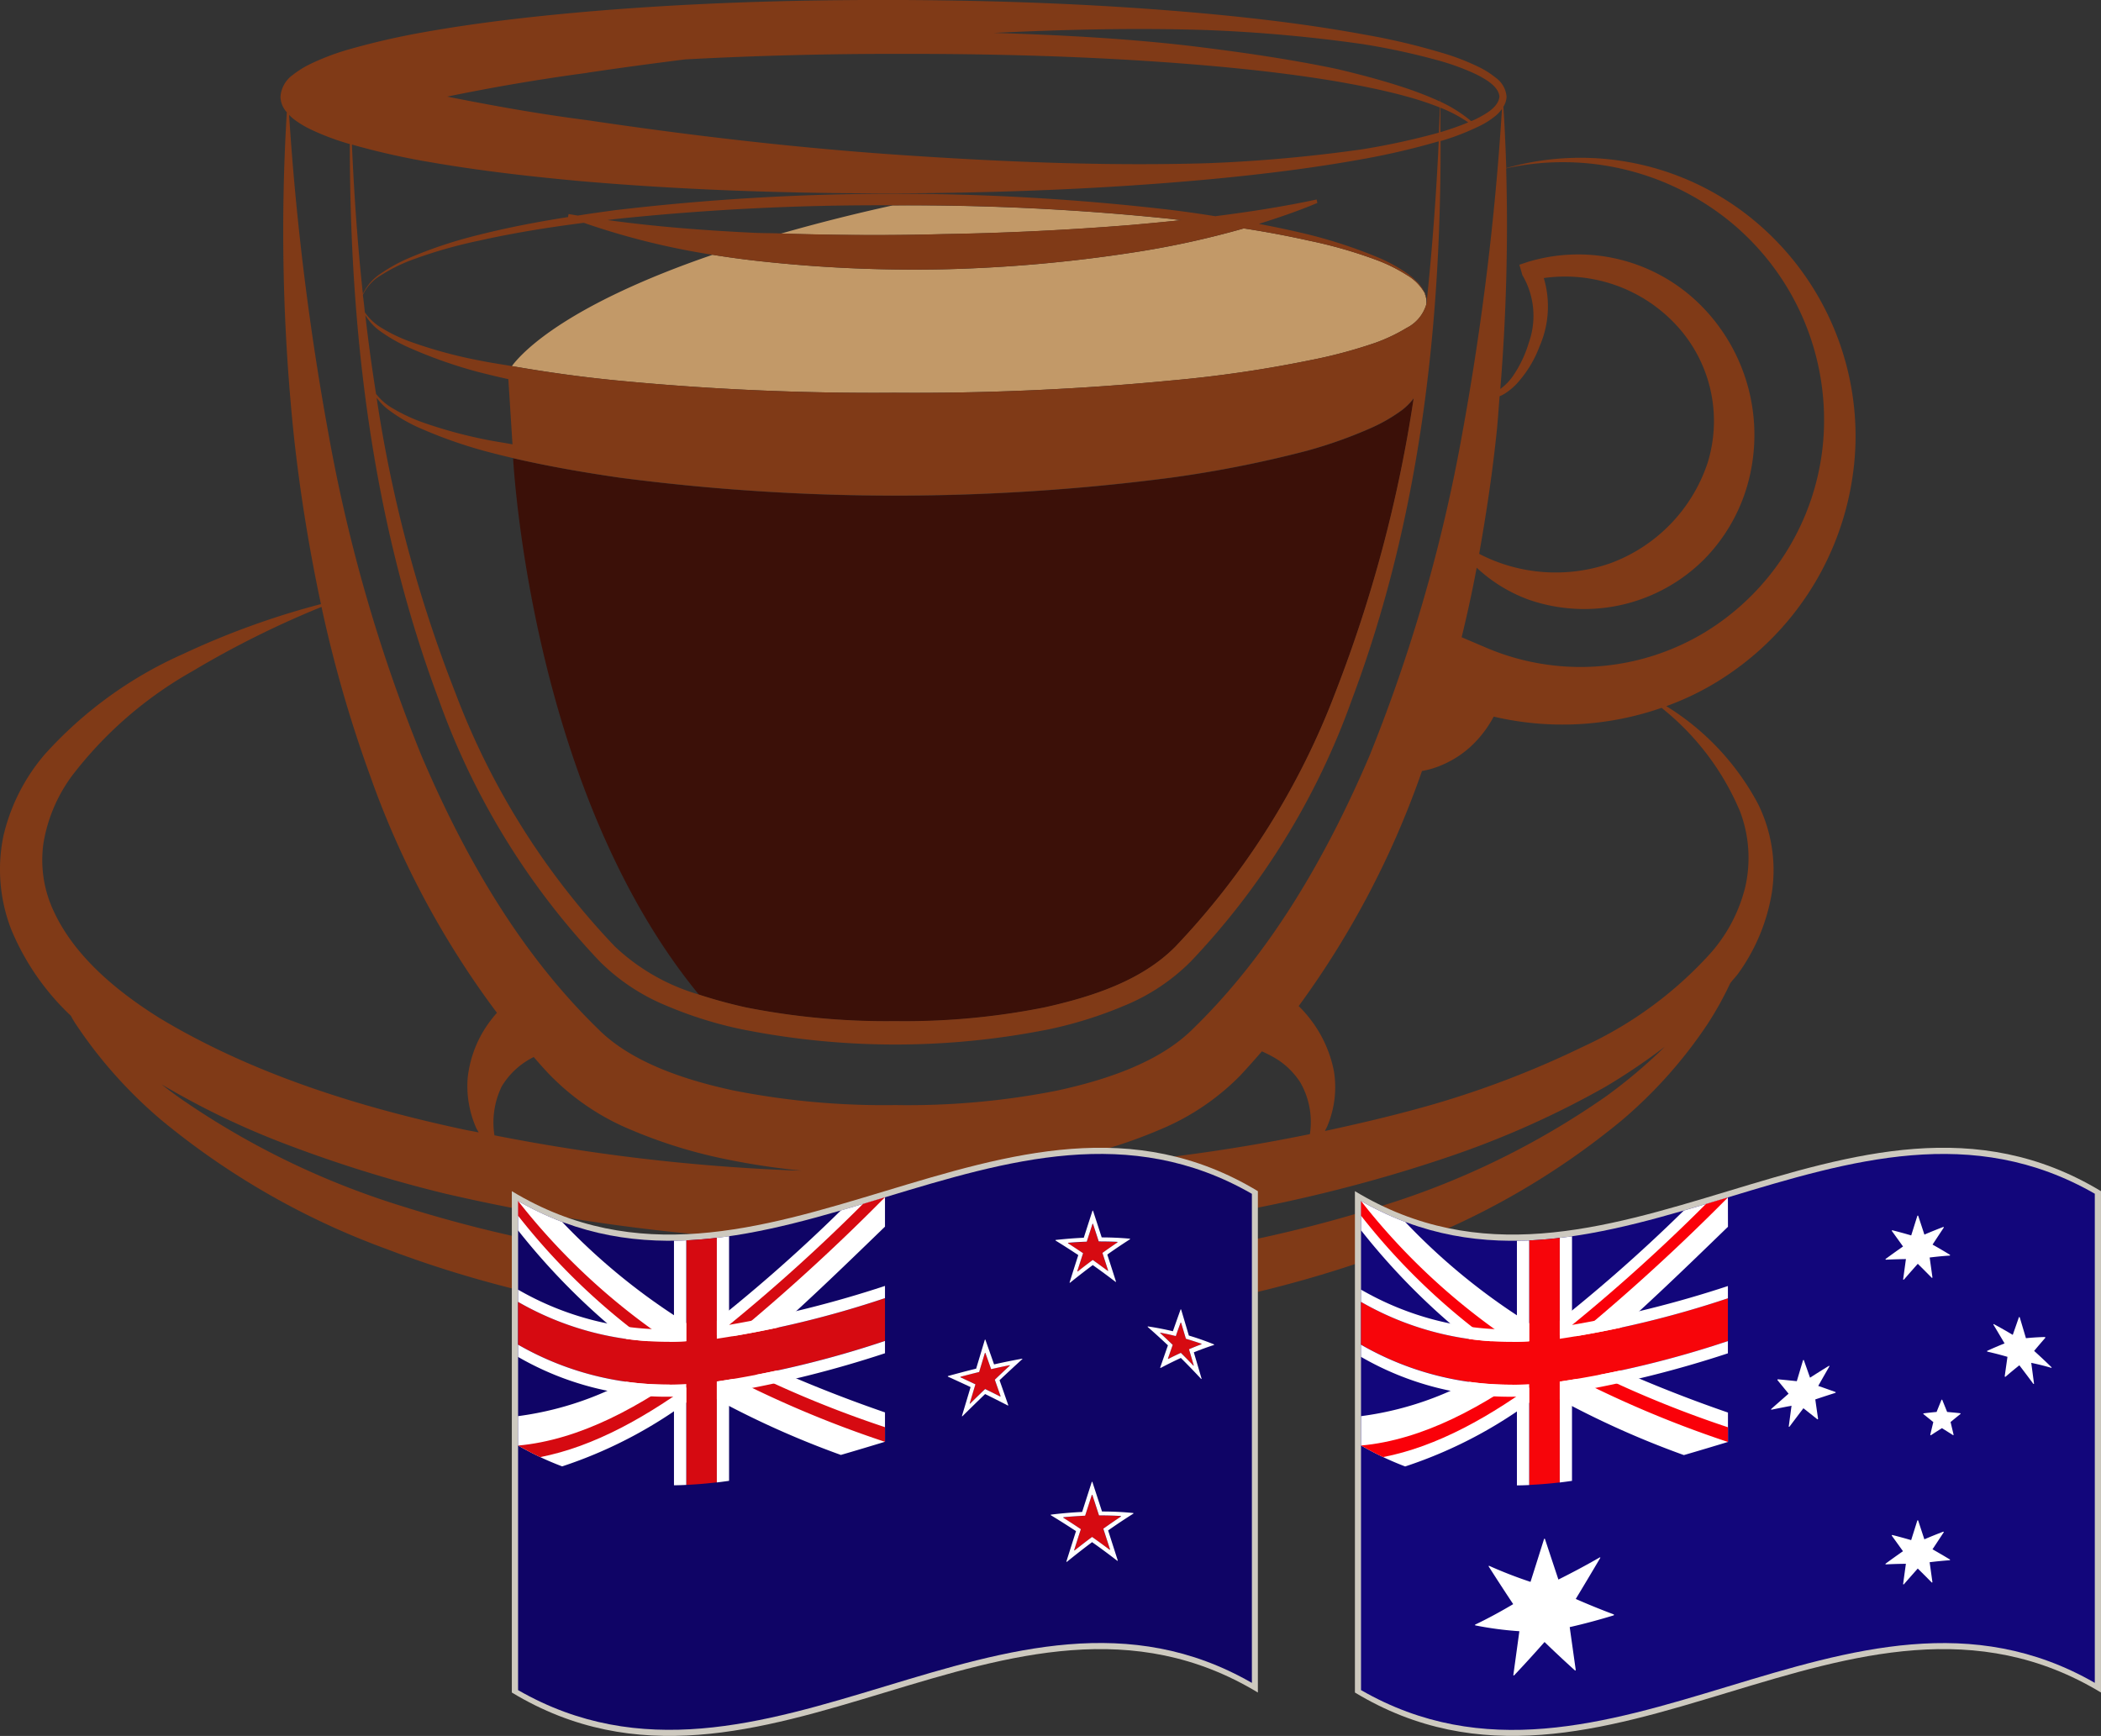 <svg xmlns="http://www.w3.org/2000/svg" width="139.682" height="115.43" viewBox="0 0 139.682 115.43">
    <rect x="0" y="0" width="139.682" height="115.43" fill="#333333" stroke="none"/>
    <defs>
        <style>
            .cls-1{fill:#3b1008}.cls-2{fill:#c29968}.cls-3{fill:#803a17}.cls-4{fill:#cdc9bf}.cls-5{fill:#0f0466}.cls-6{fill:#fff}.cls-7{fill:#d60a11}.cls-8{fill:#12067b}.cls-9{fill:#fa0009}.cls-10{fill:#f7050a}
        </style>
    </defs>
    <g id="Group_3453" data-name="Group 3453" transform="translate(-512.178 -1416.456)">
        <g id="Group_142" data-name="Group 142" transform="translate(512.178 1416.456)">
            <g id="Group_141" data-name="Group 141">
                <path id="Path_1350" d="M87.859 658.126a47.9 47.9 0 0 0 9.931.915 47.371 47.371 0 0 0 9.947-.915c3.192-.713 6.463-1.783 8.7-4.05a50.457 50.457 0 0 0 10.613-16.85 91.218 91.218 0 0 0 5.2-19.474.3.3 0 0 0 .017-.119 4.207 4.207 0 0 1-.777.778 10.92 10.92 0 0 1-2.01 1.167 30.238 30.238 0 0 1-4.341 1.546 76.833 76.833 0 0 1-9.023 1.783 141.33 141.33 0 0 1-36.615 0c-2.38-.347-4.763-.761-7.112-1.3.114 1.849 1.54 22.5 12.362 35.675 1.017.333 2.072.609 3.108.844z" class="cls-1" data-name="Path 1350" transform="translate(-38.277 -591.134)"/>
                <path id="Path_1351" d="M105.068 613.388a2.3 2.3 0 0 1 .224.243 1.5 1.5 0 0 0-.224-.243z" class="cls-2" data-name="Path 1351" transform="translate(-10.901 -594.69)"/>
                <path id="Path_1352" d="M105.382 613.806a1.43 1.43 0 0 0-.129-.2 1.43 1.43 0 0 1 .129.2z" class="cls-2" data-name="Path 1352" transform="translate(-10.746 -594.51)"/>
                <path id="Path_1353" d="M72.343 620.633c2.315.4 4.631.73 6.979.956a176.964 176.964 0 0 0 18.439.818 177.412 177.412 0 0 0 18.452-.818 82.479 82.479 0 0 0 9.12-1.329 32.462 32.462 0 0 0 4.44-1.182 11.466 11.466 0 0 0 2.058-.981 2.554 2.554 0 0 0 1.312-1.571 3.639 3.639 0 0 0-.017-.428c-.031-.066-.031-.147-.066-.211 0-.033-.017-.057-.017-.09a3.17 3.17 0 0 0-1.182-1.207 10.63 10.63 0 0 0-2.058-1.02 30.532 30.532 0 0 0-4.438-1.272 66.073 66.073 0 0 0-4.359-.819 59.222 59.222 0 0 1-7.354 1.6 97.6 97.6 0 0 1-12.588 1.119 94.046 94.046 0 0 1-12.619-.583 63.808 63.808 0 0 1-2.757-.382c-9.541 3.276-12.553 6.347-13.345 7.4z" class="cls-2" data-name="Path 1353" transform="translate(-38.314 -596.291)"/>
                <path id="Path_1354" d="M92.858 612.558a195.23 195.23 0 0 0 12.474-.606c1.117-.1 2.236-.2 3.368-.325-.211-.015-.419-.048-.616-.072a167.419 167.419 0 0 0-18.483-.908h-.1a122.827 122.827 0 0 0-7.419 1.871c3.596.113 7.18.137 10.776.04z" class="cls-2" data-name="Path 1354" transform="translate(-30.154 -596.988)"/>
                <path id="Path_1355" d="M105.434 614.322a.279.279 0 0 1-.031.154.054.054 0 0 0 .015-.033.352.352 0 0 0 .016-.121z" class="cls-2" data-name="Path 1355" transform="translate(-10.62 -593.908)"/>
                <path id="Path_1356" d="M177.185 632.65a18.644 18.644 0 0 0-7.34-15.253 18.085 18.085 0 0 0-15.877-3.007c-.048-1.36-.1-2.72-.193-4.079a1.329 1.329 0 0 0 .21-.649v-.026a1.715 1.715 0 0 0-.73-1.262 5.75 5.75 0 0 0-1.15-.722 15.41 15.41 0 0 0-2.461-.939 44.527 44.527 0 0 0-5.105-1.2c-3.435-.632-6.884-1.053-10.352-1.378-6.933-.64-13.884-.9-20.834-.923-6.968-.017-13.917.2-20.869.809-3.466.309-6.934.706-10.368 1.314a50.024 50.024 0 0 0-5.134 1.174 16.136 16.136 0 0 0-2.5.948 6.46 6.46 0 0 0-1.2.744 1.95 1.95 0 0 0-.809 1.433 1.569 1.569 0 0 0 .421 1.046 131.083 131.083 0 0 0 .487 21.692 111.154 111.154 0 0 0 1.781 11.01 53.38 53.38 0 0 0-9.153 3.313 27.208 27.208 0 0 0-9.218 6.691 12.8 12.8 0 0 0-2.74 5.419 11.023 11.023 0 0 0 .537 6.254 16.669 16.669 0 0 0 3.951 5.7 5.4 5.4 0 0 0 .325.551 30.434 30.434 0 0 0 5.719 6.406 50.847 50.847 0 0 0 14.889 8.531c10.741 4.1 22.293 5.493 33.633 5.517 11.34-.017 22.892-1.408 33.635-5.508a50.878 50.878 0 0 0 14.887-8.53 30.665 30.665 0 0 0 5.719-6.415 22.261 22.261 0 0 0 1.509-2.714c.16-.219.34-.4.5-.606a12.689 12.689 0 0 0 2.284-5.517 9.931 9.931 0 0 0-.939-5.816 17.022 17.022 0 0 0-6.092-6.489 18.451 18.451 0 0 0 4.278-2.211 19.24 19.24 0 0 0 8.299-15.308zm-43.1-27.436a100.9 100.9 0 0 1 10.337.933 46.165 46.165 0 0 1 5.054 1.093 15.992 15.992 0 0 1 2.4.873c.713.349 1.573.843 1.637 1.516-.064.72-.924 1.182-1.637 1.538-.081.042-.162.066-.243.1a9.234 9.234 0 0 0-2.042-1.29v-.34c0 .114-.015.228-.015.333a23.515 23.515 0 0 0-2.075-.827c-1.573-.535-3.161-.956-4.765-1.336-3.207-.673-6.447-1.134-9.7-1.531-4.357-.511-8.749-.737-13.139-.875 4.731-.226 9.463-.342 14.193-.187zm17.351 6.14a19.259 19.259 0 0 1-1.847.649v-1.626a9.176 9.176 0 0 1 1.853.977zm-58.583-3.3c2.156-.323 4.342-.616 6.529-.891q7.048-.375 14.095-.366c6.48-.015 12.994.164 19.457.68 3.24.261 6.465.6 9.672 1.136 1.588.276 3.192.59 4.749 1.02a20.935 20.935 0 0 1 2.2.73c-.017.551-.05 1.11-.066 1.67-.017 0-.017 0-.017.005a47.884 47.884 0 0 1-5.054 1.1 100.385 100.385 0 0 1-10.337.93c-6.917.2-13.852-.1-20.736-.573-6.9-.48-13.755-1.288-20.5-2.293-3.142-.4-6.268-.963-9.284-1.564a134.076 134.076 0 0 1 9.298-1.58zm-10.741 5.888c3.435.608 6.9 1.005 10.368 1.321 6.952.6 13.9.818 20.869.81 6.95-.033 13.9-.292 20.834-.932 3.468-.325 6.934-.746 10.352-1.369a49.421 49.421 0 0 0 4.941-1.16q-.243 5.323-.794 10.613a1.6 1.6 0 0 0-.226-.721 1.423 1.423 0 0 0-.129-.2.7.7 0 0 0-.116-.154 2.3 2.3 0 0 0-.224-.242 4.964 4.964 0 0 0-.553-.478 10.636 10.636 0 0 0-2.04-1.119 32.549 32.549 0 0 0-4.423-1.466c-1.15-.283-2.3-.526-3.451-.744 1.312-.414 2.624-.86 3.888-1.393l-.05-.228c-2.235.478-4.488.825-6.739 1.11a85.715 85.715 0 0 0-2.8-.4 157.884 157.884 0 0 0-37.1 0c-.827.112-1.652.226-2.479.357-.209-.033-.4-.066-.616-.1l-.033.2c-2.023.316-4.032.7-6.026 1.207a29.778 29.778 0 0 0-4.407 1.457 10.9 10.9 0 0 0-2.058 1.119 3.31 3.31 0 0 0-1.149 1.327c-.357-3.3-.584-6.61-.73-9.931a49.451 49.451 0 0 0 4.897 1.12zm10.513 4.083a48.98 48.98 0 0 0 8.571 2.13c.924.147 1.832.276 2.757.382a94.087 94.087 0 0 0 12.619.583 97.62 97.62 0 0 0 12.588-1.119 59.156 59.156 0 0 0 7.354-1.6 66.08 66.08 0 0 1 4.359.82 30.539 30.539 0 0 1 4.438 1.272 10.624 10.624 0 0 1 2.058 1.02 3.17 3.17 0 0 1 1.182 1.207c0 .033.017.057.017.09.035.064.035.145.066.211s.033.145.048.224a.6.6 0 0 0-.015.163.044.044 0 0 0-.017.04 2.554 2.554 0 0 1-1.312 1.571 11.461 11.461 0 0 1-2.058.981 32.452 32.452 0 0 1-4.44 1.182 82.435 82.435 0 0 1-9.12 1.329 177.412 177.412 0 0 1-18.452.818 176.964 176.964 0 0 1-18.439-.818 91.43 91.43 0 0 1-6.979-.955c-.715-.121-1.444-.228-2.156-.373a30.436 30.436 0 0 1-4.423-1.191 10.408 10.408 0 0 1-2.073-.972 3.507 3.507 0 0 1-1.119-1.044c-.033-.382-.081-.763-.129-1.151a3.014 3.014 0 0 1 1.215-1.314 10.765 10.765 0 0 1 2.056-1.02 31.242 31.242 0 0 1 4.44-1.272c2.306-.519 4.639-.888 6.97-1.189zm20.642-1.158a167.39 167.39 0 0 1 18.483.908c.2.024.4.057.616.072-1.132.123-2.251.226-3.368.325a194.5 194.5 0 0 1-12.474.606c-3.6.1-7.18.073-10.774-.041-.568-.024-1.134-.016-1.718-.04-3.271-.155-6.56-.4-9.819-.851l.568-.072a167.9 167.9 0 0 1 18.388-.908zm35.335 6.91a.278.278 0 0 0 .031-.154.283.283 0 0 1-.016.112.072.072 0 0 1-.009.047zm-69.535 1.433a10.851 10.851 0 0 0 2.042 1.158 31.474 31.474 0 0 0 4.421 1.557c.7.178 1.395.349 2.091.5l.276 4.335c-.568-.107-1.136-.188-1.7-.3a30.659 30.659 0 0 1-4.357-1.191 11.493 11.493 0 0 1-2.023-.972 3.774 3.774 0 0 1-.991-.891 118.274 118.274 0 0 1-.713-5.232 3.686 3.686 0 0 0 .959 1.041zm.616 5.274a10.314 10.314 0 0 0 1.992 1.167 31.072 31.072 0 0 0 4.342 1.545 61.3 61.3 0 0 0 1.911.478c2.349.544 4.732.957 7.112 1.3a141.316 141.316 0 0 0 36.616 0 76.845 76.845 0 0 0 9.023-1.783 30.237 30.237 0 0 0 4.341-1.545 10.924 10.924 0 0 0 2.01-1.167 4.213 4.213 0 0 0 .777-.777.3.3 0 0 1-.017.119 91.215 91.215 0 0 1-5.2 19.474 50.456 50.456 0 0 1-10.613 16.85c-2.236 2.268-5.507 3.337-8.7 4.05a47.371 47.371 0 0 1-9.947.915 47.9 47.9 0 0 1-9.931-.915 32.887 32.887 0 0 1-3.111-.851 13.712 13.712 0 0 1-5.59-3.2 49.981 49.981 0 0 1-10.594-16.85 90.184 90.184 0 0 1-5.217-19.474c0-.055-.017-.1-.017-.154a3.816 3.816 0 0 0 .818.823zm-6.643-19.636c.083.081.162.16.243.233a6.431 6.431 0 0 0 1.2.739 16.7 16.7 0 0 0 2.5.946l.1.026c0 12.491 1.476 25.11 5.914 36.945a49.278 49.278 0 0 0 10.693 17.4 13.527 13.527 0 0 0 4.44 2.949 26.669 26.669 0 0 0 4.973 1.562 51.981 51.981 0 0 0 20.494 0 27.284 27.284 0 0 0 4.975-1.562 13.394 13.394 0 0 0 4.423-2.942 49.281 49.281 0 0 0 10.705-17.401c4.471-11.9 5.93-24.6 5.9-37.156a.115.115 0 0 1 .05-.007 16.015 16.015 0 0 0 2.461-.95 5.283 5.283 0 0 0 1.15-.719 2.411 2.411 0 0 0 .421-.456 183.568 183.568 0 0 1-2.641 21.589 108 108 0 0 1-6.154 21.394c-2.885 6.763-6.612 13.195-11.763 18.2-2.154 2.147-5.574 3.346-9.008 4.091a51.023 51.023 0 0 1-10.772.965 51.482 51.482 0 0 1-10.76-.972c-3.433-.737-6.867-1.944-8.99-4.083-5.169-5.022-8.878-11.438-11.761-18.21a106.589 106.589 0 0 1-6.173-21.394 183.516 183.516 0 0 1-2.615-21.181zm83.419 10.855a10.084 10.084 0 0 1 8.747 3.06 9.378 9.378 0 0 1 2.139 9.253 10.712 10.712 0 0 1-6.48 6.658 11.063 11.063 0 0 1-8.7-.632c.452-2.543.842-5.112 1.117-7.672.114-.939.164-1.878.243-2.81a2 2 0 0 0 .325-.162 4.081 4.081 0 0 0 1-.884 7.547 7.547 0 0 0 1.329-2.268 6.606 6.606 0 0 0 .285-4.537zM140.28 675.2a5.3 5.3 0 0 1 .632 3.426 119.62 119.62 0 0 1-13.156 1.937c-2.883.266-5.8.437-8.716.542a50.413 50.413 0 0 0 6.042-.913 32.167 32.167 0 0 0 5.8-1.841 16.159 16.159 0 0 0 5.379-3.6c.5-.535.989-1.086 1.459-1.628a8.466 8.466 0 0 1 .777.388 5.067 5.067 0 0 1 1.783 1.689zm-33.1 5.857c-.39-.017-.8-.017-1.183-.041a128.562 128.562 0 0 1-19.3-2.31 5.482 5.482 0 0 1 .487-3.256 5.1 5.1 0 0 1 2.126-1.95c.357.414.73.842 1.119 1.239a16.128 16.128 0 0 0 5.377 3.613 32.652 32.652 0 0 0 5.8 1.841 48.585 48.585 0 0 0 5.575.867zm-49.753-17.19a7.977 7.977 0 0 1-.713-4.585 10.4 10.4 0 0 1 1.911-4.5 26.371 26.371 0 0 1 8-6.941 63 63 0 0 1 8.575-4.271 85.454 85.454 0 0 0 3.223 11.2 59.1 59.1 0 0 0 8.44 15.789 8.747 8.747 0 0 0-.68.873 7.656 7.656 0 0 0-1.264 3.446 6.907 6.907 0 0 0 .568 3.343c.048.107.114.187.162.292-.388-.081-.794-.145-1.183-.235-7.031-1.514-14-3.741-20.007-7.354-2.947-1.836-5.671-4.154-7.031-7.053zm103.02 12.353a53.676 53.676 0 0 1-14.725 7.169 89.439 89.439 0 0 1-16.087 3.5 119.691 119.691 0 0 1-16.526.979 120.939 120.939 0 0 1-16.524-.972A89.093 89.093 0 0 1 80.5 683.4a53.538 53.538 0 0 1-14.727-7.178c-.4-.283-.81-.59-1.2-.9a53.055 53.055 0 0 0 8.084 3.905 88.274 88.274 0 0 0 10.824 3.37 126.131 126.131 0 0 0 22.291 3.093c14.955.6 30.119-.7 44.44-5.581a60.394 60.394 0 0 0 10.368-4.642 41.643 41.643 0 0 0 3.922-2.648 34.273 34.273 0 0 1-4.054 3.405zm9.058-19.06a8.709 8.709 0 0 1 .357 5.006 10.38 10.38 0 0 1-2.315 4.431 25.989 25.989 0 0 1-8.428 6.191 63.008 63.008 0 0 1-10.026 3.863c-2.365.68-4.765 1.248-7.178 1.766.05-.13.13-.243.178-.38a6.665 6.665 0 0 0 .423-3.558 8.193 8.193 0 0 0-1.573-3.49 7.91 7.91 0 0 0-.777-.877 59.5 59.5 0 0 0 8.1-15.35c.033-.1.066-.195.1-.281.033-.009.1-.016.129-.026a5.672 5.672 0 0 0 1.217-.382 6.66 6.66 0 0 0 2.056-1.376 7.491 7.491 0 0 0 1.345-1.8.033.033 0 0 0 .017-.033 20.041 20.041 0 0 0 11.162-.583 17.434 17.434 0 0 1 5.214 6.882zm-16.832-10.86l-1.673-.713a87.27 87.27 0 0 0 1-4.625 10.143 10.143 0 0 0 3.468 2.13 11.268 11.268 0 0 0 11.713-2.746 11.57 11.57 0 0 0 3-5.6 12.2 12.2 0 0 0-3.5-11.445 11.52 11.52 0 0 0-11.243-2.683l-.6.2.162.551v.015l.035.121.031.05a5.333 5.333 0 0 1 .4 4.447 7.884 7.884 0 0 1-1.036 2.187 3.544 3.544 0 0 1-.81.851.2.2 0 0 1-.048.031 134.288 134.288 0 0 0 .388-14.663 17.588 17.588 0 0 1 15.214 3.817 17.044 17.044 0 0 1 5.864 14.321 16.524 16.524 0 0 1-7.907 12.735 15.977 15.977 0 0 1-14.458 1.019z" class="cls-3" data-name="Path 1356" transform="translate(-53.825 -603.214)"/>
            </g>
        </g>
        <g id="Group_386" data-name="Group 386" transform="translate(546.207 1492.774)">
            <path id="Path_3878" d="M121.942 680.967c-16.533-10-33.067 10-49.6 0V647.63c16.532 10 33.065-10 49.6 0z" class="cls-4" data-name="Path 3878" transform="translate(-72.343 -644.743)"/>
            <g id="Group_385" data-name="Group 385" transform="translate(.415 .409)">
                <path id="Path_3879" d="M121.355 680.141c-16.261-9.369-32.525 9.824-48.786.48V648.1c16.261 9.347 32.525-9.848 48.786-.479z" class="cls-5" data-name="Path 3879" transform="translate(-72.569 -644.966)"/>
                <path id="Path_3880" d="M96.962 646.535c-.978.3-1.955.592-2.933.875a105.184 105.184 0 0 1-9.264 8.1 41.891 41.891 0 0 1-9.266-7.338 20.157 20.157 0 0 1-2.931-1.39v1.956a45.024 45.024 0 0 0 9.264 8.8 21.308 21.308 0 0 1-9.264 3.55v1.953a19.951 19.951 0 0 0 2.931 1.388 29.775 29.775 0 0 0 9.266-5.013 60.014 60.014 0 0 0 9.264 4.252c.978-.283 1.955-.579 2.933-.875v-1.953a92.021 92.021 0 0 1-9.266-3.765c3.089-2.6 6.176-5.594 9.266-8.587z" class="cls-6" data-name="Path 3880" transform="translate(-72.569 -643.651)"/>
                <path id="Path_3881" d="M72.569 646.67v.978a43.626 43.626 0 0 0 12.2 10.682v-.978a43.624 43.624 0 0 1-12.2-10.682z" class="cls-7" data-name="Path 3881" transform="translate(-72.569 -643.538)"/>
                <path id="Path_3882" d="M91.4 657.284a72.455 72.455 0 0 1-12.2-5.333v.977a72.449 72.449 0 0 0 12.2 5.331z" class="cls-7" data-name="Path 3882" transform="translate(-67.009 -639.114)"/>
                <path id="Path_3883" d="M72.569 658.062q.733.422 1.466.768c3.576-.695 7.154-2.688 10.73-5.37v-.978c-4.065 3.05-8.131 5.207-12.196 5.58z" class="cls-7" data-name="Path 3883" transform="translate(-72.569 -638.668)"/>
                <path id="Path_3884" d="M89.938 646.978a118.377 118.377 0 0 1-10.732 9.51v.978A134.185 134.185 0 0 0 91.4 646.535q-.732.223-1.462.443z" class="cls-7" data-name="Path 3884" transform="translate(-67.009 -643.651)"/>
                <g id="Group_384" data-name="Group 384" transform="translate(0 5.475)">
                    <path id="Path_3885" d="M96.962 652.013a66.123 66.123 0 0 1-11.18 2.7V648q-1.014.119-2.032.167v6.708a19.925 19.925 0 0 1-11.18-2.617v2.847a19.955 19.955 0 0 0 11.18 2.617v6.708q1.017-.047 2.032-.169v-6.707a66.145 66.145 0 0 0 11.18-2.7z" class="cls-7" data-name="Path 3885" transform="translate(-72.569 -647.896)"/>
                    <path id="Path_3886" d="M82.933 648.118v5.893a19.739 19.739 0 0 1-10.364-2.639v.812a19.925 19.925 0 0 0 11.18 2.617v-6.708c-.272.014-.544.023-.816.025z" class="cls-6" data-name="Path 3886" transform="translate(-72.569 -647.82)"/>
                    <path id="Path_3887" d="M72.569 652.683a19.743 19.743 0 0 0 10.364 2.641v5.893c.272 0 .544-.011.816-.024v-6.707a19.955 19.955 0 0 1-11.18-2.617z" class="cls-6" data-name="Path 3887" transform="translate(-72.569 -644.658)"/>
                    <path id="Path_3888" d="M90.939 651.734a66.1 66.1 0 0 1-11.18 2.7v6.708c.272-.031.542-.068.814-.107v-5.894a71.766 71.766 0 0 0 10.366-2.589z" class="cls-6" data-name="Path 3888" transform="translate(-66.546 -644.771)"/>
                    <path id="Path_3889" d="M90.939 651.249a72.045 72.045 0 0 1-10.366 2.589v-5.893c-.272.037-.542.073-.814.107v6.708a66.105 66.105 0 0 0 11.18-2.7z" class="cls-6" data-name="Path 3889" transform="translate(-66.546 -647.945)"/>
                </g>
                <path id="Path_3890" d="M98.548 652.493a.028.028 0 0 0-.02-.022c-.338-.119-.68-.23-1.018-.327q-.16-.53-.316-1.057c-.006-.018-.033-.026-.039-.011-.1.294-.211.592-.316.889-.34-.086-.68-.16-1.02-.226a.013.013 0 0 0-.018.011.021.021 0 0 0 .007.024c.274.252.549.511.823.777l-.314.9.007.024c.007.007.017.011.024.006q.413-.207.825-.4c.276.272.551.553.825.84l.013.009h.013l.007-.02c-.1-.357-.209-.715-.316-1.07.276-.118.549-.226.825-.329a.015.015 0 0 0 .008-.018z" class="cls-7" data-name="Path 3890" transform="translate(-53.11 -639.853)"/>
                <path id="Path_3891" d="M99.762 652.938a.031.031 0 0 0-.018-.024q-.83-.336-1.659-.582-.254-.866-.511-1.722c-.006-.018-.033-.026-.039-.011-.171.48-.342.963-.511 1.446a19.786 19.786 0 0 0-1.659-.32.016.016 0 0 0-.018.013l.006.024q.67.587 1.341 1.22l-.513 1.472.007.024.011.007h.013q.673-.356 1.341-.664.673.667 1.343 1.389l.011.009a.016.016 0 0 0 .022-.015v-.015a778.24 778.24 0 0 0-.513-1.742c.448-.18.895-.344 1.343-.489a.014.014 0 0 0 .003-.02zm-.842-.024c-.276.1-.549.211-.825.329.107.355.211.713.316 1.069l-.007.02h-.013l-.013-.009a38.709 38.709 0 0 0-.825-.84q-.411.187-.825.4c-.007.005-.017 0-.024-.006l-.007-.024.314-.9a36.704 36.704 0 0 0-.823-.777.021.021 0 0 1-.007-.024.013.013 0 0 1 .018-.011c.34.066.68.14 1.02.226.1-.3.211-.6.316-.89.006-.015.033-.007.039.011l.316 1.057c.338.1.68.208 1.018.327a.028.028 0 0 1 .02.022.015.015 0 0 1-.008.02z" class="cls-6" data-name="Path 3891" transform="translate(-53.49 -640.253)"/>
                <path id="Path_3892" d="M93.466 649.457c-.127.4-.255.792-.382 1.189l.009.022h.024q.5-.391.992-.762c.333.235.662.476.994.722l.013.005h.011l.007-.022-.38-1.174c.331-.239.663-.468.994-.693l.007-.024a.027.027 0 0 0-.02-.016c-.41-.018-.818-.028-1.228-.026l-.379-1.163a.021.021 0 0 0-.039 0l-.38 1.178q-.612.022-1.228.073a.02.02 0 0 0-.018.017c0 .007 0 .016.007.022.33.21.665.428.996.652z" class="cls-7" data-name="Path 3892" transform="translate(-55.904 -642.845)"/>
                <path id="Path_3893" d="M96.97 648.9a.022.022 0 0 0-.02-.019q-.932-.083-1.865-.084-.287-.888-.575-1.768a.021.021 0 0 0-.039 0q-.289.89-.577 1.79c-.621.028-1.244.079-1.865.147a.024.024 0 0 0-.018.018l.006.021q.755.465 1.511.968-.289.9-.577 1.814a.017.017 0 0 0 .009.022h.022q.755-.609 1.509-1.172.755.532 1.511 1.114l.011.005a.021.021 0 0 0 .022-.02l-.005-.015c-.191-.6-.382-1.192-.573-1.784q.755-.535 1.509-1.016zm-.842.235c-.331.224-.663.454-.994.693l.38 1.174-.007.022h-.011l-.013-.005a60.526 60.526 0 0 0-.994-.722q-.5.372-.992.762h-.024l-.009-.022c.127-.4.255-.794.382-1.189a51.498 51.498 0 0 0-.994-.656c-.006-.005-.011-.015-.007-.022a.02.02 0 0 1 .018-.017q.615-.052 1.228-.073l.38-1.178a.021.021 0 0 1 .039 0l.379 1.163c.41 0 .818.007 1.228.026a.027.027 0 0 1 .02.016z" class="cls-6" data-name="Path 3893" transform="translate(-56.284 -643.244)"/>
                <path id="Path_3894" d="M90.614 653.247l-.38-1.077c-.006-.015-.033-.007-.039.009l-.379 1.257c-.408.1-.818.2-1.226.312a.032.032 0 0 0-.02.02.017.017 0 0 0 .007.022c.331.152.662.309.992.465l-.379 1.264a.018.018 0 0 0 .006.02.023.023 0 0 0 .026-.005q.5-.488.992-.965c.331.16.663.325.994.494h.011l.011-.007a.021.021 0 0 0 .009-.024l-.38-1.084.992-.932.009-.024a.018.018 0 0 0-.02-.013 81.88 81.88 0 0 0-1.226.268z" class="cls-7" data-name="Path 3894" transform="translate(-59.166 -638.936)"/>
                <path id="Path_3895" d="M93.077 652.966a.016.016 0 0 0-.018-.011q-.934.168-1.867.379-.287-.822-.577-1.641c-.006-.015-.033-.007-.039.009l-.575 1.915c-.623.153-1.244.318-1.865.489a.028.028 0 0 0-.02.022l.007.02c.5.226 1.005.458 1.509.695-.191.641-.384 1.281-.577 1.924l.009.018.024-.005q.753-.747 1.509-1.474c.5.245 1.005.5 1.509.761h.011a.026.026 0 0 0 .02-.024l-.006-.013c-.191-.548-.382-1.1-.575-1.645q.755-.711 1.511-1.4zm-.843.454q-.5.46-.992.932l.38 1.084a.022.022 0 0 1-.009.024l-.011.007h-.011a45.863 45.863 0 0 0-.994-.494q-.5.477-.992.965a.022.022 0 0 1-.026.005.018.018 0 0 1-.006-.02c.127-.421.252-.844.379-1.264-.331-.156-.662-.312-.992-.465a.017.017 0 0 1-.007-.022.032.032 0 0 1 .02-.02c.408-.108.818-.213 1.226-.312l.379-1.257c.006-.017.033-.024.039-.009l.38 1.077c.41-.094.818-.182 1.228-.264a.018.018 0 0 1 .02.013z" class="cls-6" data-name="Path 3895" transform="translate(-59.547 -639.337)"/>
                <path id="Path_3896" d="M94.67 658.673l-.441-1.356a.023.023 0 0 0-.04 0l-.443 1.376q-.717.03-1.433.1a.029.029 0 0 0-.02.019.02.02 0 0 0 .007.022c.388.244.774.5 1.161.757l-.445 1.391.007.022h.024c.388-.307.774-.607 1.161-.895.386.272.774.553 1.16.845h.026l.007-.022-.445-1.373a36.07 36.07 0 0 1 1.161-.8.021.021 0 0 0 .007-.022.023.023 0 0 0-.02-.016 18.497 18.497 0 0 0-1.434-.048z" class="cls-7" data-name="Path 3896" transform="translate(-56.048 -634.63)"/>
                <path id="Path_3897" d="M97.34 658.926c0-.009-.011-.018-.02-.018-.691-.068-1.38-.1-2.071-.1q-.32-.989-.64-1.964a.023.023 0 0 0-.04 0q-.32.992-.64 1.994-1.036.05-2.071.178a.026.026 0 0 0-.02.018l.007.02q.838.507 1.676 1.06l-.641 2.02.009.022h.024q.838-.681 1.676-1.31.838.59 1.676 1.24h.013a.019.019 0 0 0 .022-.018l-.006-.013-.638-1.988q.838-.59 1.676-1.116zm-.842.226c-.388.257-.774.526-1.161.8l.445 1.373-.007.022h-.026a42.47 42.47 0 0 0-1.16-.845c-.388.288-.774.588-1.161.895h-.024l-.007-.022q.221-.7.445-1.391a46.76 46.76 0 0 0-1.161-.757.02.02 0 0 1-.007-.022.029.029 0 0 1 .02-.018q.717-.066 1.433-.1.223-.689.443-1.376a.023.023 0 0 1 .04 0q.221.675.441 1.356c.48 0 .957.011 1.435.04a.023.023 0 0 1 .02.017.021.021 0 0 1-.006.028z" class="cls-6" data-name="Path 3897" transform="translate(-56.428 -635.03)"/>
            </g>
        </g>
        <g id="Group_389" data-name="Group 389" transform="translate(602.258 1492.774)">
            <path id="Path_3898" d="M152.444 680.967c-16.533-10-33.067 10-49.6 0V647.63c16.533 10 33.067-10 49.6 0z" class="cls-4" data-name="Path 3898" transform="translate(-102.844 -644.743)"/>
            <g id="Group_388" data-name="Group 388" transform="translate(.406 .412)">
                <path id="Path_3899" d="M151.849 680.136c-16.261-9.354-32.523 9.841-48.784.482v-32.524c16.262 9.359 32.523-9.835 48.784-.481z" class="cls-8" data-name="Path 3899" transform="translate(-103.065 -644.967)"/>
                <path id="Path_3900" d="M127.456 646.54c-.978.3-1.953.592-2.931.875a105.139 105.139 0 0 1-9.264 8.1 41.844 41.844 0 0 1-9.261-7.347 19.955 19.955 0 0 1-2.931-1.389v1.953a45.076 45.076 0 0 0 9.264 8.81 21.268 21.268 0 0 1-9.264 3.543v1.953A20.2 20.2 0 0 0 106 664.43a29.784 29.784 0 0 0 9.265-5.01 59.7 59.7 0 0 0 9.264 4.254c.978-.283 1.953-.577 2.931-.873v-1.955a91.963 91.963 0 0 1-9.264-3.765c3.087-2.6 6.176-5.594 9.264-8.588z" class="cls-6" data-name="Path 3900" transform="translate(-103.065 -643.65)"/>
                <path id="Path_3901" d="M103.065 646.67v.976a43.637 43.637 0 0 0 12.2 10.69v-.978a43.6 43.6 0 0 1-12.2-10.688z" class="cls-9" data-name="Path 3901" transform="translate(-103.065 -643.541)"/>
                <path id="Path_3902" d="M121.9 657.289a72.289 72.289 0 0 1-12.195-5.335v.978a72.451 72.451 0 0 0 12.195 5.335z" class="cls-9" data-name="Path 3902" transform="translate(-97.505 -639.115)"/>
                <path id="Path_3903" d="M103.065 658.058q.733.422 1.465.768c3.578-.691 7.154-2.681 10.732-5.362v-.978c-4.067 3.047-8.132 5.202-12.197 5.572z" class="cls-9" data-name="Path 3903" transform="translate(-103.065 -638.669)"/>
                <path id="Path_3904" d="M120.432 646.981a118.138 118.138 0 0 1-10.73 9.51v.977A134.9 134.9 0 0 0 121.9 646.54c-.492.147-.981.296-1.468.441z" class="cls-9" data-name="Path 3904" transform="translate(-97.505 -643.65)"/>
                <g id="Group_387" data-name="Group 387" transform="translate(0 5.477)">
                    <path id="Path_3905" d="M127.456 652.019a66.088 66.088 0 0 1-11.179 2.694v-6.708q-1.017.121-2.034.167v6.708a19.923 19.923 0 0 1-11.179-2.622v2.842a19.912 19.912 0 0 0 11.179 2.624v6.707q1.017-.047 2.034-.167v-6.704a66.275 66.275 0 0 0 11.179-2.694z" class="cls-10" data-name="Path 3905" transform="translate(-103.065 -647.899)"/>
                    <path id="Path_3906" d="M113.429 648.121v5.893a19.732 19.732 0 0 1-10.364-2.646v.814a19.924 19.924 0 0 0 11.179 2.622V648.1c-.272.01-.544.017-.815.021z" class="cls-6" data-name="Path 3906" transform="translate(-103.065 -647.823)"/>
                    <path id="Path_3907" d="M103.065 652.68a19.714 19.714 0 0 0 10.364 2.646v5.9c.272 0 .542-.011.814-.022v-6.707a19.912 19.912 0 0 1-11.179-2.624z" class="cls-6" data-name="Path 3907" transform="translate(-103.065 -644.664)"/>
                    <path id="Path_3908" d="M121.433 651.739a66.257 66.257 0 0 1-11.179 2.694v6.708c.272-.033.542-.068.814-.108v-5.893a71.976 71.976 0 0 0 10.364-2.587z" class="cls-6" data-name="Path 3908" transform="translate(-97.042 -644.772)"/>
                    <path id="Path_3909" d="M121.433 651.254a71.7 71.7 0 0 1-10.364 2.587v-5.894c-.272.039-.542.075-.814.107v6.708a66.088 66.088 0 0 0 11.179-2.694z" class="cls-6" data-name="Path 3909" transform="translate(-97.042 -647.948)"/>
                </g>
                <path id="Path_3910" d="M116.426 663.956a.025.025 0 0 0-.013-.031 48.623 48.623 0 0 1-2.525-1.027q.813-1.343 1.626-2.724a.03.03 0 0 0 0-.036.025.025 0 0 0-.035 0 50.928 50.928 0 0 1-2.745 1.47q-.447-1.345-.895-2.7a.033.033 0 0 0-.059.005q-.449 1.431-.9 2.85a29.148 29.148 0 0 1-2.742-1.064.03.03 0 0 0-.035.007.03.03 0 0 0 0 .037q.813 1.279 1.626 2.5c-.842.5-1.681.956-2.523 1.358a.026.026 0 0 0-.015.031.036.036 0 0 0 .026.026 22.766 22.766 0 0 0 2.922.386l-.4 2.909a.026.026 0 0 0 .018.029.026.026 0 0 0 .035-.005q1.009-1.067 2.021-2.216a75.885 75.885 0 0 0 2.02 1.889.027.027 0 0 0 .024.007l.011-.006a.038.038 0 0 0 .018-.035l-.4-2.845c.974-.22 1.948-.485 2.922-.781a.033.033 0 0 0 .018-.034z" class="cls-6" data-name="Path 3910" transform="translate(-99.612 -633.308)"/>
                <path id="Path_3911" d="M125.167 660.151l.741-1.123a.03.03 0 0 0 0-.037.032.032 0 0 0-.035-.009c-.415.158-.832.327-1.248.505l-.41-1.246c-.007-.024-.05-.022-.059 0-.134.434-.272.867-.408 1.3a36.13 36.13 0 0 0-1.248-.34.032.032 0 0 0-.035.013.031.031 0 0 0 0 .037q.369.51.739 1.027c-.382.266-.766.542-1.149.822a.04.04 0 0 0-.015.035.028.028 0 0 0 .028.02q.664-.036 1.33-.04-.094.67-.184 1.34a.025.025 0 0 0 .018.029.036.036 0 0 0 .035-.009c.307-.355.614-.7.919-1.046q.46.452.921.921a.022.022 0 0 0 .022.009h.013a.034.034 0 0 0 .018-.033l-.184-1.316q.664-.083 1.33-.131a.029.029 0 0 0 .026-.024.025.025 0 0 0-.015-.031 45.715 45.715 0 0 0-1.15-.673z" class="cls-6" data-name="Path 3911" transform="translate(-87.173 -633.862)"/>
                <path id="Path_3912" d="M121.034 654.146c.246-.434.491-.862.737-1.292a.033.033 0 0 0 0-.037.03.03 0 0 0-.035 0q-.626.383-1.248.783c-.136-.39-.274-.777-.41-1.165-.009-.022-.05-.011-.059.017l-.41 1.38q-.623-.066-1.248-.125a.04.04 0 0 0-.035.02.033.033 0 0 0 0 .037l.737.9q-.573.5-1.147 1.009a.043.043 0 0 0-.015.037.023.023 0 0 0 .028.017q.664-.135 1.329-.263-.091.689-.184 1.375c0 .015.005.026.018.027a.038.038 0 0 0 .035-.016q.46-.612.921-1.219c.307.241.614.485.921.73.006.007.013.007.022.006l.013-.006a.045.045 0 0 0 .018-.037q-.094-.639-.184-1.279.664-.223 1.329-.434a.044.044 0 0 0 .028-.029.026.026 0 0 0-.015-.029q-.573-.208-1.146-.407z" class="cls-6" data-name="Path 3912" transform="translate(-90.637 -638.722)"/>
                <path id="Path_3913" d="M123.4 650.089l-.184 1.341a.027.027 0 0 0 .018.031.037.037 0 0 0 .035-.011q.46-.529.919-1.046c.307.3.614.61.921.923a.034.034 0 0 0 .022.009h.013a.031.031 0 0 0 .018-.033l-.184-1.318c.443-.053.886-.1 1.33-.127a.032.032 0 0 0 .026-.024.028.028 0 0 0-.015-.033q-.573-.353-1.149-.674.372-.568.741-1.123a.03.03 0 0 0 0-.037.032.032 0 0 0-.035-.011c-.415.16-.832.327-1.248.507-.136-.417-.274-.833-.41-1.246-.007-.025-.05-.022-.059 0-.134.432-.272.867-.408 1.3a32.155 32.155 0 0 0-1.248-.342.03.03 0 0 0-.035.015.03.03 0 0 0 0 .036c.246.338.492.682.739 1.026-.382.268-.766.542-1.149.823a.035.035 0 0 0-.015.033.029.029 0 0 0 .028.022q.658-.03 1.329-.041z" class="cls-6" data-name="Path 3913" transform="translate(-87.173 -643.099)"/>
                <path id="Path_3914" d="M130.006 654.234a.043.043 0 0 0-.015-.037q-.573-.56-1.147-1.077c.246-.294.493-.584.739-.867a.028.028 0 0 0 0-.035.04.04 0 0 0-.035-.022c-.415.011-.833.037-1.248.079-.136-.461-.274-.921-.41-1.378-.007-.028-.05-.037-.059-.015q-.2.584-.408 1.172-.626-.375-1.248-.711c-.015-.007-.029-.005-.035 0a.028.028 0 0 0 0 .035c.246.41.492.823.739 1.244-.384.151-.766.316-1.149.491a.022.022 0 0 0-.015.029.039.039 0 0 0 .026.028c.445.1.888.215 1.33.344l-.182 1.286a.044.044 0 0 0 .017.037.037.037 0 0 0 .037 0q.458-.394.919-.761.46.6.921 1.224a.062.062 0 0 0 .022.017h.013a.021.021 0 0 0 .018-.026c-.062-.46-.121-.919-.184-1.378.443.094.888.2 1.329.333a.021.021 0 0 0 .025-.012z" class="cls-6" data-name="Path 3914" transform="translate(-84.094 -640.023)"/>
                <path id="Path_3915" d="M124.993 654.674l-.323-.8a.03.03 0 0 0-.055 0c-.108.267-.217.531-.323.8-.287.025-.572.057-.856.092a.051.051 0 0 0-.028.024.029.029 0 0 0 .011.031q.328.259.654.527c-.068.279-.136.559-.2.84a.029.029 0 0 0 .011.029.03.03 0 0 0 .035 0c.241-.158.485-.312.728-.465q.364.226.73.459l.015.005.018-.005a.025.025 0 0 0 .011-.029l-.2-.838c.219-.18.435-.358.654-.531a.033.033 0 0 0 .009-.033.035.035 0 0 0-.026-.022c-.295-.033-.578-.058-.865-.084z" class="cls-6" data-name="Path 3915" transform="translate(-86.026 -637.518)"/>
            </g>
        </g>
    </g>
</svg>
